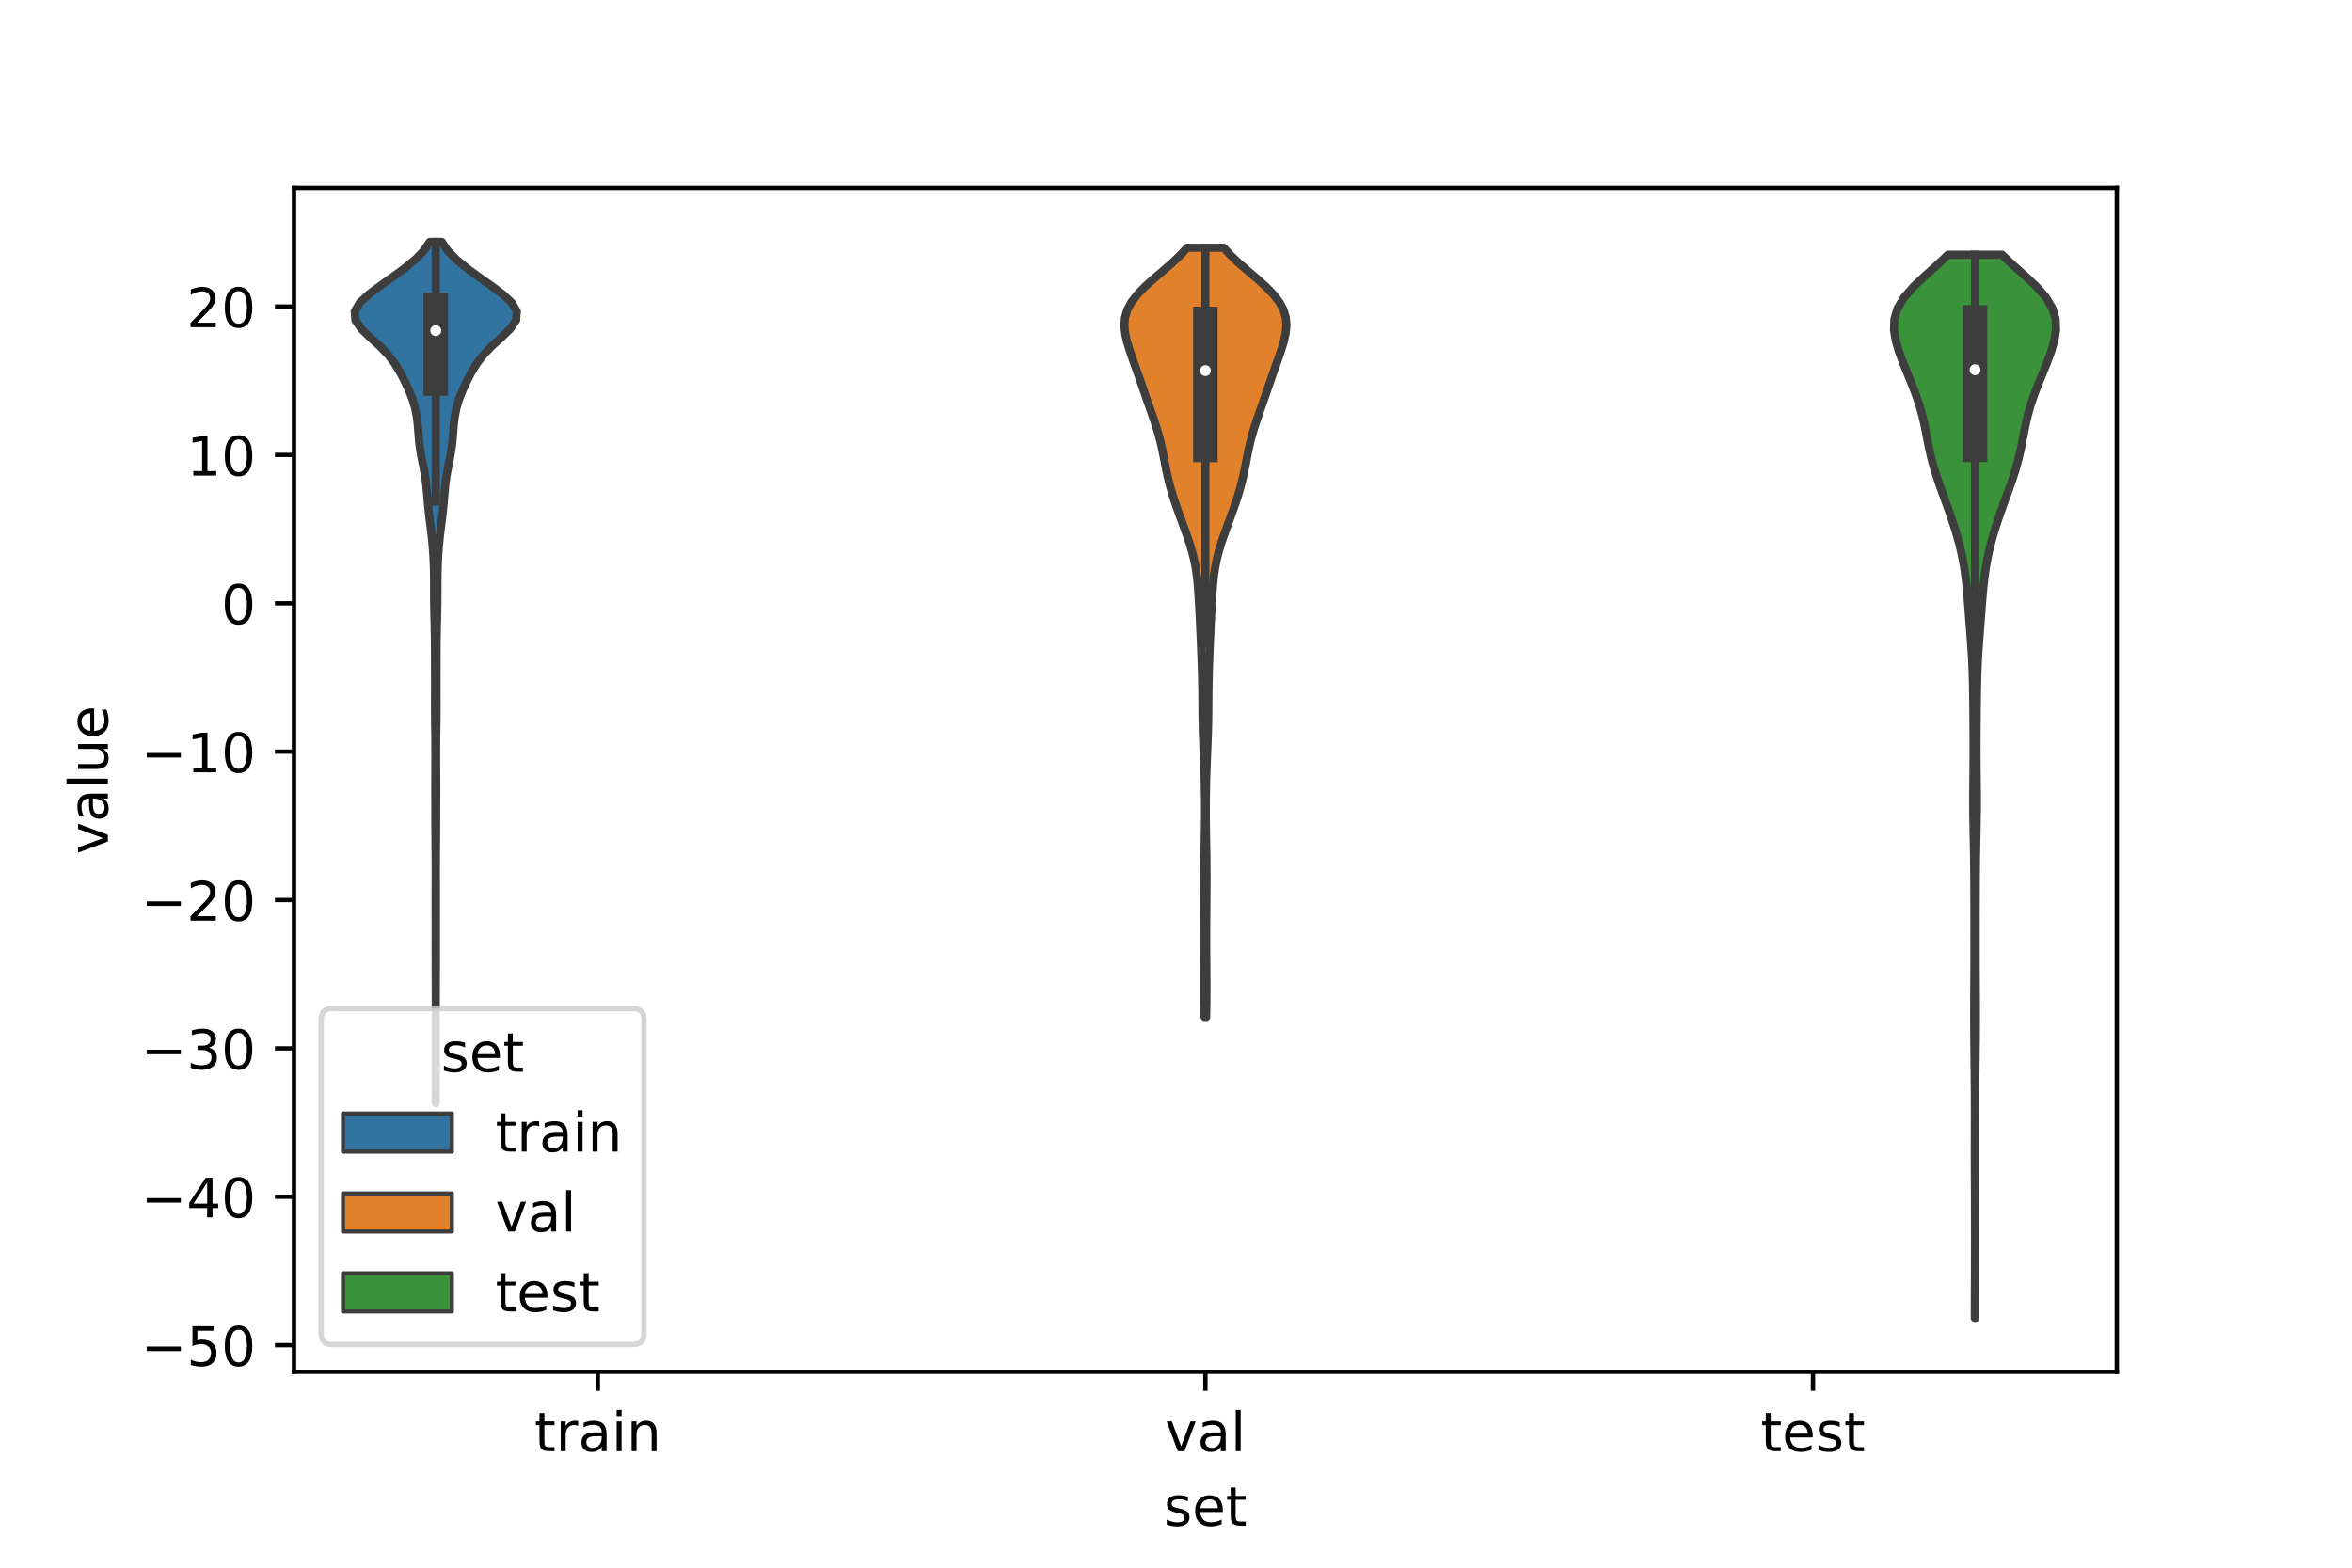 <?xml version="1.0" encoding="utf-8" standalone="no"?>
<!DOCTYPE svg PUBLIC "-//W3C//DTD SVG 1.1//EN"
  "http://www.w3.org/Graphics/SVG/1.1/DTD/svg11.dtd">
<!-- Created with matplotlib (https://matplotlib.org/) -->
<svg height="288pt" version="1.1" viewBox="0 0 432 288" width="432pt" xmlns="http://www.w3.org/2000/svg" xmlns:xlink="http://www.w3.org/1999/xlink">
 <defs>
  <style type="text/css">*{stroke-linecap:butt;stroke-linejoin:round;}</style>
 </defs>
 <g id="figure_1">
  <g id="patch_1">
   <path d="M 0 288 
L 432 288 
L 432 0 
L 0 0 
z
" style="fill:#ffffff;"/>
  </g>
  <g id="axes_1">
   <g id="patch_2">
    <path d="M 54 252 
L 388.8 252 
L 388.8 34.56 
L 54 34.56 
z
" style="fill:#ffffff;"/>
   </g>
   <g id="PolyCollection_1">
    <defs>
     <path d="M 80.054 -85.362 
L 80.026 -85.362 
L 80.028 -86.96 
L 80.032 -88.558 
L 80.036 -90.156 
L 80.038 -91.754 
L 80.04 -93.352 
L 80.04 -94.95 
L 80.04 -96.548 
L 80.04 -98.146 
L 80.04 -99.743 
L 80.04 -101.341 
L 80.04 -102.939 
L 80.039 -104.537 
L 80.036 -106.135 
L 80.032 -107.733 
L 80.026 -109.331 
L 80.02 -110.929 
L 80.018 -112.527 
L 80.018 -114.125 
L 80.02 -115.723 
L 80.021 -117.321 
L 80.019 -118.919 
L 80.015 -120.516 
L 80.012 -122.114 
L 80.014 -123.712 
L 80.021 -125.31 
L 80.026 -126.908 
L 80.026 -128.506 
L 80.019 -130.104 
L 80.007 -131.702 
L 79.993 -133.3 
L 79.982 -134.898 
L 79.974 -136.496 
L 79.971 -138.094 
L 79.966 -139.692 
L 79.959 -141.289 
L 79.954 -142.887 
L 79.955 -144.485 
L 79.963 -146.083 
L 79.973 -147.681 
L 79.978 -149.279 
L 79.975 -150.877 
L 79.961 -152.475 
L 79.939 -154.073 
L 79.919 -155.671 
L 79.907 -157.269 
L 79.906 -158.867 
L 79.911 -160.464 
L 79.914 -162.062 
L 79.911 -163.66 
L 79.906 -165.258 
L 79.902 -166.856 
L 79.898 -168.454 
L 79.89 -170.052 
L 79.868 -171.65 
L 79.833 -173.248 
L 79.792 -174.846 
L 79.759 -176.444 
L 79.739 -178.042 
L 79.735 -179.64 
L 79.735 -181.237 
L 79.719 -182.835 
L 79.672 -184.433 
L 79.59 -186.031 
L 79.473 -187.629 
L 79.321 -189.227 
L 79.136 -190.825 
L 78.934 -192.423 
L 78.744 -194.021 
L 78.584 -195.619 
L 78.449 -197.217 
L 78.303 -198.815 
L 78.099 -200.413 
L 77.814 -202.01 
L 77.488 -203.608 
L 77.197 -205.206 
L 76.992 -206.804 
L 76.86 -208.402 
L 76.734 -210 
L 76.536 -211.598 
L 76.205 -213.196 
L 75.712 -214.794 
L 75.074 -216.392 
L 74.329 -217.99 
L 73.496 -219.588 
L 72.527 -221.185 
L 71.315 -222.783 
L 69.785 -224.381 
L 68.029 -225.979 
L 66.375 -227.577 
L 65.291 -229.175 
L 65.16 -230.773 
L 66.071 -232.371 
L 67.79 -233.969 
L 69.94 -235.567 
L 72.204 -237.165 
L 74.383 -238.763 
L 76.319 -240.361 
L 77.862 -241.958 
L 78.929 -243.556 
L 81.151 -243.556 
L 81.151 -243.556 
L 82.218 -241.958 
L 83.761 -240.361 
L 85.697 -238.763 
L 87.876 -237.165 
L 90.14 -235.567 
L 92.29 -233.969 
L 94.009 -232.371 
L 94.92 -230.773 
L 94.789 -229.175 
L 93.705 -227.577 
L 92.051 -225.979 
L 90.295 -224.381 
L 88.765 -222.783 
L 87.553 -221.185 
L 86.584 -219.588 
L 85.751 -217.99 
L 85.006 -216.392 
L 84.368 -214.794 
L 83.875 -213.196 
L 83.544 -211.598 
L 83.346 -210 
L 83.22 -208.402 
L 83.088 -206.804 
L 82.883 -205.206 
L 82.592 -203.608 
L 82.266 -202.01 
L 81.981 -200.413 
L 81.777 -198.815 
L 81.631 -197.217 
L 81.496 -195.619 
L 81.336 -194.021 
L 81.146 -192.423 
L 80.944 -190.825 
L 80.759 -189.227 
L 80.607 -187.629 
L 80.49 -186.031 
L 80.408 -184.433 
L 80.361 -182.835 
L 80.345 -181.237 
L 80.345 -179.64 
L 80.341 -178.042 
L 80.321 -176.444 
L 80.288 -174.846 
L 80.247 -173.248 
L 80.212 -171.65 
L 80.19 -170.052 
L 80.182 -168.454 
L 80.178 -166.856 
L 80.174 -165.258 
L 80.169 -163.66 
L 80.166 -162.062 
L 80.169 -160.464 
L 80.174 -158.867 
L 80.173 -157.269 
L 80.161 -155.671 
L 80.141 -154.073 
L 80.119 -152.475 
L 80.105 -150.877 
L 80.102 -149.279 
L 80.107 -147.681 
L 80.117 -146.083 
L 80.125 -144.485 
L 80.126 -142.887 
L 80.121 -141.289 
L 80.114 -139.692 
L 80.109 -138.094 
L 80.106 -136.496 
L 80.098 -134.898 
L 80.087 -133.3 
L 80.073 -131.702 
L 80.061 -130.104 
L 80.054 -128.506 
L 80.054 -126.908 
L 80.059 -125.31 
L 80.066 -123.712 
L 80.068 -122.114 
L 80.065 -120.516 
L 80.061 -118.919 
L 80.059 -117.321 
L 80.06 -115.723 
L 80.062 -114.125 
L 80.062 -112.527 
L 80.06 -110.929 
L 80.054 -109.331 
L 80.048 -107.733 
L 80.044 -106.135 
L 80.041 -104.537 
L 80.04 -102.939 
L 80.04 -101.341 
L 80.04 -99.743 
L 80.04 -98.146 
L 80.04 -96.548 
L 80.04 -94.95 
L 80.04 -93.352 
L 80.042 -91.754 
L 80.044 -90.156 
L 80.048 -88.558 
L 80.052 -86.96 
L 80.054 -85.362 
z
" id="m3d88292e85" style="stroke:#3d3d3d;stroke-width:1.5;"/>
    </defs>
    <g clip-path="url(#ped1fb4c4e5)">
     <use style="fill:#3274a1;stroke:#3d3d3d;stroke-width:1.5;" x="0" xlink:href="#m3d88292e85" y="288"/>
    </g>
   </g>
   <g id="PolyCollection_2">
    <defs>
     <path d="M 221.542 -101.167 
L 221.258 -101.167 
L 221.237 -102.595 
L 221.221 -104.022 
L 221.213 -105.45 
L 221.211 -106.877 
L 221.216 -108.304 
L 221.225 -109.732 
L 221.235 -111.159 
L 221.244 -112.587 
L 221.25 -114.014 
L 221.253 -115.442 
L 221.251 -116.869 
L 221.246 -118.296 
L 221.239 -119.724 
L 221.23 -121.151 
L 221.219 -122.579 
L 221.209 -124.006 
L 221.202 -125.434 
L 221.199 -126.861 
L 221.203 -128.289 
L 221.214 -129.716 
L 221.232 -131.143 
L 221.255 -132.571 
L 221.28 -133.998 
L 221.303 -135.426 
L 221.32 -136.853 
L 221.33 -138.281 
L 221.331 -139.708 
L 221.323 -141.135 
L 221.305 -142.563 
L 221.278 -143.99 
L 221.241 -145.418 
L 221.196 -146.845 
L 221.142 -148.273 
L 221.083 -149.7 
L 221.023 -151.127 
L 220.968 -152.555 
L 220.923 -153.982 
L 220.891 -155.41 
L 220.872 -156.837 
L 220.861 -158.265 
L 220.853 -159.692 
L 220.841 -161.12 
L 220.819 -162.547 
L 220.786 -163.974 
L 220.744 -165.402 
L 220.694 -166.829 
L 220.641 -168.257 
L 220.585 -169.684 
L 220.525 -171.112 
L 220.462 -172.539 
L 220.393 -173.966 
L 220.321 -175.394 
L 220.245 -176.821 
L 220.164 -178.249 
L 220.07 -179.676 
L 219.952 -181.104 
L 219.791 -182.531 
L 219.571 -183.959 
L 219.279 -185.386 
L 218.913 -186.813 
L 218.481 -188.241 
L 217.998 -189.668 
L 217.484 -191.096 
L 216.958 -192.523 
L 216.436 -193.951 
L 215.933 -195.378 
L 215.462 -196.805 
L 215.034 -198.233 
L 214.657 -199.66 
L 214.329 -201.088 
L 214.04 -202.515 
L 213.767 -203.943 
L 213.483 -205.37 
L 213.161 -206.798 
L 212.784 -208.225 
L 212.351 -209.652 
L 211.875 -211.08 
L 211.376 -212.507 
L 210.874 -213.935 
L 210.377 -215.362 
L 209.887 -216.79 
L 209.396 -218.217 
L 208.897 -219.644 
L 208.389 -221.072 
L 207.881 -222.499 
L 207.397 -223.927 
L 206.971 -225.354 
L 206.657 -226.782 
L 206.52 -228.209 
L 206.63 -229.637 
L 207.049 -231.064 
L 207.811 -232.491 
L 208.911 -233.919 
L 210.301 -235.346 
L 211.891 -236.774 
L 213.569 -238.201 
L 215.216 -239.629 
L 216.729 -241.056 
L 218.034 -242.483 
L 224.766 -242.483 
L 224.766 -242.483 
L 226.071 -241.056 
L 227.584 -239.629 
L 229.231 -238.201 
L 230.909 -236.774 
L 232.499 -235.346 
L 233.889 -233.919 
L 234.989 -232.491 
L 235.751 -231.064 
L 236.17 -229.637 
L 236.28 -228.209 
L 236.143 -226.782 
L 235.829 -225.354 
L 235.403 -223.927 
L 234.919 -222.499 
L 234.411 -221.072 
L 233.903 -219.644 
L 233.404 -218.217 
L 232.913 -216.79 
L 232.423 -215.362 
L 231.926 -213.935 
L 231.424 -212.507 
L 230.925 -211.08 
L 230.449 -209.652 
L 230.016 -208.225 
L 229.639 -206.798 
L 229.317 -205.37 
L 229.033 -203.943 
L 228.76 -202.515 
L 228.471 -201.088 
L 228.143 -199.66 
L 227.766 -198.233 
L 227.338 -196.805 
L 226.867 -195.378 
L 226.364 -193.951 
L 225.842 -192.523 
L 225.316 -191.096 
L 224.802 -189.668 
L 224.319 -188.241 
L 223.887 -186.813 
L 223.521 -185.386 
L 223.229 -183.959 
L 223.009 -182.531 
L 222.848 -181.104 
L 222.73 -179.676 
L 222.636 -178.249 
L 222.555 -176.821 
L 222.479 -175.394 
L 222.407 -173.966 
L 222.338 -172.539 
L 222.275 -171.112 
L 222.215 -169.684 
L 222.159 -168.257 
L 222.106 -166.829 
L 222.056 -165.402 
L 222.014 -163.974 
L 221.981 -162.547 
L 221.959 -161.12 
L 221.947 -159.692 
L 221.939 -158.265 
L 221.928 -156.837 
L 221.909 -155.41 
L 221.877 -153.982 
L 221.832 -152.555 
L 221.777 -151.127 
L 221.717 -149.7 
L 221.658 -148.273 
L 221.604 -146.845 
L 221.559 -145.418 
L 221.522 -143.99 
L 221.495 -142.563 
L 221.477 -141.135 
L 221.469 -139.708 
L 221.47 -138.281 
L 221.48 -136.853 
L 221.497 -135.426 
L 221.52 -133.998 
L 221.545 -132.571 
L 221.568 -131.143 
L 221.586 -129.716 
L 221.597 -128.289 
L 221.601 -126.861 
L 221.598 -125.434 
L 221.591 -124.006 
L 221.581 -122.579 
L 221.57 -121.151 
L 221.561 -119.724 
L 221.554 -118.296 
L 221.549 -116.869 
L 221.547 -115.442 
L 221.55 -114.014 
L 221.556 -112.587 
L 221.565 -111.159 
L 221.575 -109.732 
L 221.584 -108.304 
L 221.589 -106.877 
L 221.587 -105.45 
L 221.579 -104.022 
L 221.563 -102.595 
L 221.542 -101.167 
z
" id="mac06cb143c" style="stroke:#3d3d3d;stroke-width:1.5;"/>
    </defs>
    <g clip-path="url(#ped1fb4c4e5)">
     <use style="fill:#e1812c;stroke:#3d3d3d;stroke-width:1.5;" x="0" xlink:href="#mac06cb143c" y="288"/>
    </g>
   </g>
   <g id="PolyCollection_3">
    <defs>
     <path d="M 362.802 -45.884 
L 362.718 -45.884 
L 362.721 -47.857 
L 362.728 -49.83 
L 362.737 -51.803 
L 362.746 -53.776 
L 362.752 -55.748 
L 362.756 -57.721 
L 362.758 -59.694 
L 362.758 -61.667 
L 362.757 -63.64 
L 362.754 -65.613 
L 362.749 -67.586 
L 362.742 -69.559 
L 362.733 -71.532 
L 362.724 -73.505 
L 362.719 -75.478 
L 362.718 -77.451 
L 362.722 -79.424 
L 362.727 -81.397 
L 362.731 -83.37 
L 362.729 -85.343 
L 362.722 -87.316 
L 362.707 -89.289 
L 362.688 -91.262 
L 362.666 -93.235 
L 362.644 -95.208 
L 362.624 -97.181 
L 362.61 -99.154 
L 362.604 -101.127 
L 362.607 -103.1 
L 362.615 -105.073 
L 362.627 -107.046 
L 362.638 -109.019 
L 362.646 -110.992 
L 362.651 -112.965 
L 362.653 -114.938 
L 362.652 -116.911 
L 362.648 -118.884 
L 362.643 -120.857 
L 362.638 -122.829 
L 362.631 -124.802 
L 362.621 -126.775 
L 362.604 -128.748 
L 362.58 -130.721 
L 362.547 -132.694 
L 362.508 -134.667 
L 362.469 -136.64 
L 362.439 -138.613 
L 362.427 -140.586 
L 362.433 -142.559 
L 362.451 -144.532 
L 362.473 -146.505 
L 362.488 -148.478 
L 362.494 -150.451 
L 362.49 -152.424 
L 362.478 -154.397 
L 362.462 -156.37 
L 362.442 -158.343 
L 362.419 -160.316 
L 362.386 -162.289 
L 362.335 -164.262 
L 362.256 -166.235 
L 362.146 -168.208 
L 362.011 -170.181 
L 361.861 -172.154 
L 361.709 -174.127 
L 361.56 -176.1 
L 361.408 -178.073 
L 361.235 -180.046 
L 361.016 -182.019 
L 360.73 -183.992 
L 360.36 -185.965 
L 359.902 -187.937 
L 359.358 -189.91 
L 358.743 -191.883 
L 358.07 -193.856 
L 357.361 -195.829 
L 356.64 -197.802 
L 355.941 -199.775 
L 355.304 -201.748 
L 354.76 -203.721 
L 354.312 -205.694 
L 353.926 -207.667 
L 353.542 -209.64 
L 353.094 -211.613 
L 352.539 -213.586 
L 351.869 -215.559 
L 351.106 -217.532 
L 350.296 -219.505 
L 349.497 -221.478 
L 348.772 -223.451 
L 348.198 -225.424 
L 347.88 -227.397 
L 347.95 -229.37 
L 348.535 -231.343 
L 349.703 -233.316 
L 351.412 -235.289 
L 353.5 -237.262 
L 355.717 -239.235 
L 357.803 -241.208 
L 367.717 -241.208 
L 367.717 -241.208 
L 369.803 -239.235 
L 372.02 -237.262 
L 374.108 -235.289 
L 375.817 -233.316 
L 376.985 -231.343 
L 377.57 -229.37 
L 377.64 -227.397 
L 377.322 -225.424 
L 376.748 -223.451 
L 376.023 -221.478 
L 375.224 -219.505 
L 374.414 -217.532 
L 373.651 -215.559 
L 372.981 -213.586 
L 372.426 -211.613 
L 371.978 -209.64 
L 371.594 -207.667 
L 371.208 -205.694 
L 370.76 -203.721 
L 370.216 -201.748 
L 369.579 -199.775 
L 368.88 -197.802 
L 368.159 -195.829 
L 367.45 -193.856 
L 366.777 -191.883 
L 366.162 -189.91 
L 365.618 -187.937 
L 365.16 -185.965 
L 364.79 -183.992 
L 364.504 -182.019 
L 364.285 -180.046 
L 364.112 -178.073 
L 363.96 -176.1 
L 363.811 -174.127 
L 363.659 -172.154 
L 363.509 -170.181 
L 363.374 -168.208 
L 363.264 -166.235 
L 363.185 -164.262 
L 363.134 -162.289 
L 363.101 -160.316 
L 363.078 -158.343 
L 363.058 -156.37 
L 363.042 -154.397 
L 363.03 -152.424 
L 363.026 -150.451 
L 363.032 -148.478 
L 363.047 -146.505 
L 363.069 -144.532 
L 363.087 -142.559 
L 363.093 -140.586 
L 363.081 -138.613 
L 363.051 -136.64 
L 363.012 -134.667 
L 362.973 -132.694 
L 362.94 -130.721 
L 362.916 -128.748 
L 362.899 -126.775 
L 362.889 -124.802 
L 362.882 -122.829 
L 362.877 -120.857 
L 362.872 -118.884 
L 362.868 -116.911 
L 362.867 -114.938 
L 362.869 -112.965 
L 362.874 -110.992 
L 362.882 -109.019 
L 362.893 -107.046 
L 362.905 -105.073 
L 362.913 -103.1 
L 362.916 -101.127 
L 362.91 -99.154 
L 362.896 -97.181 
L 362.876 -95.208 
L 362.854 -93.235 
L 362.832 -91.262 
L 362.813 -89.289 
L 362.798 -87.316 
L 362.791 -85.343 
L 362.789 -83.37 
L 362.793 -81.397 
L 362.798 -79.424 
L 362.802 -77.451 
L 362.801 -75.478 
L 362.796 -73.505 
L 362.787 -71.532 
L 362.778 -69.559 
L 362.771 -67.586 
L 362.766 -65.613 
L 362.763 -63.64 
L 362.762 -61.667 
L 362.762 -59.694 
L 362.764 -57.721 
L 362.768 -55.748 
L 362.774 -53.776 
L 362.783 -51.803 
L 362.792 -49.83 
L 362.799 -47.857 
L 362.802 -45.884 
z
" id="m7c36035928" style="stroke:#3d3d3d;stroke-width:1.5;"/>
    </defs>
    <g clip-path="url(#ped1fb4c4e5)">
     <use style="fill:#3a923a;stroke:#3d3d3d;stroke-width:1.5;" x="0" xlink:href="#m7c36035928" y="288"/>
    </g>
   </g>
   <g id="patch_3">
    <path clip-path="url(#ped1fb4c4e5)" d="M 109.8 110.83 
L 109.8 110.83 
L 109.8 110.83 
L 109.8 110.83 
z
" style="fill:#3274a1;stroke:#3d3d3d;stroke-linejoin:miter;stroke-width:0.75;"/>
   </g>
   <g id="patch_4">
    <path clip-path="url(#ped1fb4c4e5)" d="M 109.8 110.83 
L 109.8 110.83 
L 109.8 110.83 
L 109.8 110.83 
z
" style="fill:#e1812c;stroke:#3d3d3d;stroke-linejoin:miter;stroke-width:0.75;"/>
   </g>
   <g id="patch_5">
    <path clip-path="url(#ped1fb4c4e5)" d="M 109.8 110.83 
L 109.8 110.83 
L 109.8 110.83 
L 109.8 110.83 
z
" style="fill:#3a923a;stroke:#3d3d3d;stroke-linejoin:miter;stroke-width:0.75;"/>
   </g>
   <g id="matplotlib.axis_1">
    <g id="xtick_1">
     <g id="line2d_1">
      <defs>
       <path d="M 0 0 
L 0 3.5 
" id="m73e2ad070a" style="stroke:#000000;stroke-width:0.8;"/>
      </defs>
      <g>
       <use style="stroke:#000000;stroke-width:0.8;" x="109.8" xlink:href="#m73e2ad070a" y="252"/>
      </g>
     </g>
     <g id="text_1">
      <!-- train -->
      <g transform="translate(98.162 266.598)scale(0.1 -0.1)">
       <defs>
        <path d="M 18.312 70.219 
L 18.312 54.688 
L 36.812 54.688 
L 36.812 47.703 
L 18.312 47.703 
L 18.312 18.016 
Q 18.312 11.328 20.141 9.422 
Q 21.969 7.516 27.594 7.516 
L 36.812 7.516 
L 36.812 0 
L 27.594 0 
Q 17.188 0 13.234 3.875 
Q 9.281 7.766 9.281 18.016 
L 9.281 47.703 
L 2.688 47.703 
L 2.688 54.688 
L 9.281 54.688 
L 9.281 70.219 
z
" id="DejaVuSans-116"/>
        <path d="M 41.109 46.297 
Q 39.594 47.172 37.812 47.578 
Q 36.031 48 33.891 48 
Q 26.266 48 22.188 43.047 
Q 18.109 38.094 18.109 28.812 
L 18.109 0 
L 9.078 0 
L 9.078 54.688 
L 18.109 54.688 
L 18.109 46.188 
Q 20.953 51.172 25.484 53.578 
Q 30.031 56 36.531 56 
Q 37.453 56 38.578 55.875 
Q 39.703 55.766 41.062 55.516 
z
" id="DejaVuSans-114"/>
        <path d="M 34.281 27.484 
Q 23.391 27.484 19.188 25 
Q 14.984 22.516 14.984 16.5 
Q 14.984 11.719 18.141 8.906 
Q 21.297 6.109 26.703 6.109 
Q 34.188 6.109 38.703 11.406 
Q 43.219 16.703 43.219 25.484 
L 43.219 27.484 
z
M 52.203 31.203 
L 52.203 0 
L 43.219 0 
L 43.219 8.297 
Q 40.141 3.328 35.547 0.953 
Q 30.953 -1.422 24.312 -1.422 
Q 15.922 -1.422 10.953 3.297 
Q 6 8.016 6 15.922 
Q 6 25.141 12.172 29.828 
Q 18.359 34.516 30.609 34.516 
L 43.219 34.516 
L 43.219 35.406 
Q 43.219 41.609 39.141 45 
Q 35.062 48.391 27.688 48.391 
Q 23 48.391 18.547 47.266 
Q 14.109 46.141 10.016 43.891 
L 10.016 52.203 
Q 14.938 54.109 19.578 55.047 
Q 24.219 56 28.609 56 
Q 40.484 56 46.344 49.844 
Q 52.203 43.703 52.203 31.203 
z
" id="DejaVuSans-97"/>
        <path d="M 9.422 54.688 
L 18.406 54.688 
L 18.406 0 
L 9.422 0 
z
M 9.422 75.984 
L 18.406 75.984 
L 18.406 64.594 
L 9.422 64.594 
z
" id="DejaVuSans-105"/>
        <path d="M 54.891 33.016 
L 54.891 0 
L 45.906 0 
L 45.906 32.719 
Q 45.906 40.484 42.875 44.328 
Q 39.844 48.188 33.797 48.188 
Q 26.516 48.188 22.312 43.547 
Q 18.109 38.922 18.109 30.906 
L 18.109 0 
L 9.078 0 
L 9.078 54.688 
L 18.109 54.688 
L 18.109 46.188 
Q 21.344 51.125 25.703 53.562 
Q 30.078 56 35.797 56 
Q 45.219 56 50.047 50.172 
Q 54.891 44.344 54.891 33.016 
z
" id="DejaVuSans-110"/>
       </defs>
       <use xlink:href="#DejaVuSans-116"/>
       <use x="39.209" xlink:href="#DejaVuSans-114"/>
       <use x="80.322" xlink:href="#DejaVuSans-97"/>
       <use x="141.602" xlink:href="#DejaVuSans-105"/>
       <use x="169.385" xlink:href="#DejaVuSans-110"/>
      </g>
     </g>
    </g>
    <g id="xtick_2">
     <g id="line2d_2">
      <g>
       <use style="stroke:#000000;stroke-width:0.8;" x="221.4" xlink:href="#m73e2ad070a" y="252"/>
      </g>
     </g>
     <g id="text_2">
      <!-- val -->
      <g transform="translate(213.988 266.598)scale(0.1 -0.1)">
       <defs>
        <path d="M 2.984 54.688 
L 12.5 54.688 
L 29.594 8.797 
L 46.688 54.688 
L 56.203 54.688 
L 35.688 0 
L 23.484 0 
z
" id="DejaVuSans-118"/>
        <path d="M 9.422 75.984 
L 18.406 75.984 
L 18.406 0 
L 9.422 0 
z
" id="DejaVuSans-108"/>
       </defs>
       <use xlink:href="#DejaVuSans-118"/>
       <use x="59.18" xlink:href="#DejaVuSans-97"/>
       <use x="120.459" xlink:href="#DejaVuSans-108"/>
      </g>
     </g>
    </g>
    <g id="xtick_3">
     <g id="line2d_3">
      <g>
       <use style="stroke:#000000;stroke-width:0.8;" x="333" xlink:href="#m73e2ad070a" y="252"/>
      </g>
     </g>
     <g id="text_3">
      <!-- test -->
      <g transform="translate(323.398 266.598)scale(0.1 -0.1)">
       <defs>
        <path d="M 56.203 29.594 
L 56.203 25.203 
L 14.891 25.203 
Q 15.484 15.922 20.484 11.062 
Q 25.484 6.203 34.422 6.203 
Q 39.594 6.203 44.453 7.469 
Q 49.312 8.734 54.109 11.281 
L 54.109 2.781 
Q 49.266 0.734 44.188 -0.344 
Q 39.109 -1.422 33.891 -1.422 
Q 20.797 -1.422 13.156 6.188 
Q 5.516 13.812 5.516 26.812 
Q 5.516 40.234 12.766 48.109 
Q 20.016 56 32.328 56 
Q 43.359 56 49.781 48.891 
Q 56.203 41.797 56.203 29.594 
z
M 47.219 32.234 
Q 47.125 39.594 43.094 43.984 
Q 39.062 48.391 32.422 48.391 
Q 24.906 48.391 20.391 44.141 
Q 15.875 39.891 15.188 32.172 
z
" id="DejaVuSans-101"/>
        <path d="M 44.281 53.078 
L 44.281 44.578 
Q 40.484 46.531 36.375 47.5 
Q 32.281 48.484 27.875 48.484 
Q 21.188 48.484 17.844 46.438 
Q 14.5 44.391 14.5 40.281 
Q 14.5 37.156 16.891 35.375 
Q 19.281 33.594 26.516 31.984 
L 29.594 31.297 
Q 39.156 29.25 43.188 25.516 
Q 47.219 21.781 47.219 15.094 
Q 47.219 7.469 41.188 3.016 
Q 35.156 -1.422 24.609 -1.422 
Q 20.219 -1.422 15.453 -0.562 
Q 10.688 0.297 5.422 2 
L 5.422 11.281 
Q 10.406 8.688 15.234 7.391 
Q 20.062 6.109 24.812 6.109 
Q 31.156 6.109 34.562 8.281 
Q 37.984 10.453 37.984 14.406 
Q 37.984 18.062 35.516 20.016 
Q 33.062 21.969 24.703 23.781 
L 21.578 24.516 
Q 13.234 26.266 9.516 29.906 
Q 5.812 33.547 5.812 39.891 
Q 5.812 47.609 11.281 51.797 
Q 16.75 56 26.812 56 
Q 31.781 56 36.172 55.266 
Q 40.578 54.547 44.281 53.078 
z
" id="DejaVuSans-115"/>
       </defs>
       <use xlink:href="#DejaVuSans-116"/>
       <use x="39.209" xlink:href="#DejaVuSans-101"/>
       <use x="100.732" xlink:href="#DejaVuSans-115"/>
       <use x="152.832" xlink:href="#DejaVuSans-116"/>
      </g>
     </g>
    </g>
    <g id="text_4">
     <!-- set -->
     <g transform="translate(213.759 280.277)scale(0.1 -0.1)">
      <use xlink:href="#DejaVuSans-115"/>
      <use x="52.1" xlink:href="#DejaVuSans-101"/>
      <use x="113.623" xlink:href="#DejaVuSans-116"/>
     </g>
    </g>
   </g>
   <g id="matplotlib.axis_2">
    <g id="ytick_1">
     <g id="line2d_4">
      <defs>
       <path d="M 0 0 
L -3.5 0 
" id="m74110a378a" style="stroke:#000000;stroke-width:0.8;"/>
      </defs>
      <g>
       <use style="stroke:#000000;stroke-width:0.8;" x="54" xlink:href="#m74110a378a" y="247.111"/>
      </g>
     </g>
     <g id="text_5">
      <!-- −50 -->
      <g transform="translate(25.895 250.91)scale(0.1 -0.1)">
       <defs>
        <path d="M 10.594 35.5 
L 73.188 35.5 
L 73.188 27.203 
L 10.594 27.203 
z
" id="DejaVuSans-8722"/>
        <path d="M 10.797 72.906 
L 49.516 72.906 
L 49.516 64.594 
L 19.828 64.594 
L 19.828 46.734 
Q 21.969 47.469 24.109 47.828 
Q 26.266 48.188 28.422 48.188 
Q 40.625 48.188 47.75 41.5 
Q 54.891 34.812 54.891 23.391 
Q 54.891 11.625 47.562 5.094 
Q 40.234 -1.422 26.906 -1.422 
Q 22.312 -1.422 17.547 -0.641 
Q 12.797 0.141 7.719 1.703 
L 7.719 11.625 
Q 12.109 9.234 16.797 8.062 
Q 21.484 6.891 26.703 6.891 
Q 35.156 6.891 40.078 11.328 
Q 45.016 15.766 45.016 23.391 
Q 45.016 31 40.078 35.438 
Q 35.156 39.891 26.703 39.891 
Q 22.75 39.891 18.812 39.016 
Q 14.891 38.141 10.797 36.281 
z
" id="DejaVuSans-53"/>
        <path d="M 31.781 66.406 
Q 24.172 66.406 20.328 58.906 
Q 16.5 51.422 16.5 36.375 
Q 16.5 21.391 20.328 13.891 
Q 24.172 6.391 31.781 6.391 
Q 39.453 6.391 43.281 13.891 
Q 47.125 21.391 47.125 36.375 
Q 47.125 51.422 43.281 58.906 
Q 39.453 66.406 31.781 66.406 
z
M 31.781 74.219 
Q 44.047 74.219 50.516 64.516 
Q 56.984 54.828 56.984 36.375 
Q 56.984 17.969 50.516 8.266 
Q 44.047 -1.422 31.781 -1.422 
Q 19.531 -1.422 13.062 8.266 
Q 6.594 17.969 6.594 36.375 
Q 6.594 54.828 13.062 64.516 
Q 19.531 74.219 31.781 74.219 
z
" id="DejaVuSans-48"/>
       </defs>
       <use xlink:href="#DejaVuSans-8722"/>
       <use x="83.789" xlink:href="#DejaVuSans-53"/>
       <use x="147.412" xlink:href="#DejaVuSans-48"/>
      </g>
     </g>
    </g>
    <g id="ytick_2">
     <g id="line2d_5">
      <g>
       <use style="stroke:#000000;stroke-width:0.8;" x="54" xlink:href="#m74110a378a" y="219.855"/>
      </g>
     </g>
     <g id="text_6">
      <!-- −40 -->
      <g transform="translate(25.895 223.654)scale(0.1 -0.1)">
       <defs>
        <path d="M 37.797 64.312 
L 12.891 25.391 
L 37.797 25.391 
z
M 35.203 72.906 
L 47.609 72.906 
L 47.609 25.391 
L 58.016 25.391 
L 58.016 17.188 
L 47.609 17.188 
L 47.609 0 
L 37.797 0 
L 37.797 17.188 
L 4.891 17.188 
L 4.891 26.703 
z
" id="DejaVuSans-52"/>
       </defs>
       <use xlink:href="#DejaVuSans-8722"/>
       <use x="83.789" xlink:href="#DejaVuSans-52"/>
       <use x="147.412" xlink:href="#DejaVuSans-48"/>
      </g>
     </g>
    </g>
    <g id="ytick_3">
     <g id="line2d_6">
      <g>
       <use style="stroke:#000000;stroke-width:0.8;" x="54" xlink:href="#m74110a378a" y="192.599"/>
      </g>
     </g>
     <g id="text_7">
      <!-- −30 -->
      <g transform="translate(25.895 196.398)scale(0.1 -0.1)">
       <defs>
        <path d="M 40.578 39.312 
Q 47.656 37.797 51.625 33 
Q 55.609 28.219 55.609 21.188 
Q 55.609 10.406 48.188 4.484 
Q 40.766 -1.422 27.094 -1.422 
Q 22.516 -1.422 17.656 -0.516 
Q 12.797 0.391 7.625 2.203 
L 7.625 11.719 
Q 11.719 9.328 16.594 8.109 
Q 21.484 6.891 26.812 6.891 
Q 36.078 6.891 40.938 10.547 
Q 45.797 14.203 45.797 21.188 
Q 45.797 27.641 41.281 31.266 
Q 36.766 34.906 28.719 34.906 
L 20.219 34.906 
L 20.219 43.016 
L 29.109 43.016 
Q 36.375 43.016 40.234 45.922 
Q 44.094 48.828 44.094 54.297 
Q 44.094 59.906 40.109 62.906 
Q 36.141 65.922 28.719 65.922 
Q 24.656 65.922 20.016 65.031 
Q 15.375 64.156 9.812 62.312 
L 9.812 71.094 
Q 15.438 72.656 20.344 73.438 
Q 25.25 74.219 29.594 74.219 
Q 40.828 74.219 47.359 69.109 
Q 53.906 64.016 53.906 55.328 
Q 53.906 49.266 50.438 45.094 
Q 46.969 40.922 40.578 39.312 
z
" id="DejaVuSans-51"/>
       </defs>
       <use xlink:href="#DejaVuSans-8722"/>
       <use x="83.789" xlink:href="#DejaVuSans-51"/>
       <use x="147.412" xlink:href="#DejaVuSans-48"/>
      </g>
     </g>
    </g>
    <g id="ytick_4">
     <g id="line2d_7">
      <g>
       <use style="stroke:#000000;stroke-width:0.8;" x="54" xlink:href="#m74110a378a" y="165.342"/>
      </g>
     </g>
     <g id="text_8">
      <!-- −20 -->
      <g transform="translate(25.895 169.142)scale(0.1 -0.1)">
       <defs>
        <path d="M 19.188 8.297 
L 53.609 8.297 
L 53.609 0 
L 7.328 0 
L 7.328 8.297 
Q 12.938 14.109 22.625 23.891 
Q 32.328 33.688 34.812 36.531 
Q 39.547 41.844 41.422 45.531 
Q 43.312 49.219 43.312 52.781 
Q 43.312 58.594 39.234 62.25 
Q 35.156 65.922 28.609 65.922 
Q 23.969 65.922 18.812 64.312 
Q 13.672 62.703 7.812 59.422 
L 7.812 69.391 
Q 13.766 71.781 18.938 73 
Q 24.125 74.219 28.422 74.219 
Q 39.75 74.219 46.484 68.547 
Q 53.219 62.891 53.219 53.422 
Q 53.219 48.922 51.531 44.891 
Q 49.859 40.875 45.406 35.406 
Q 44.188 33.984 37.641 27.219 
Q 31.109 20.453 19.188 8.297 
z
" id="DejaVuSans-50"/>
       </defs>
       <use xlink:href="#DejaVuSans-8722"/>
       <use x="83.789" xlink:href="#DejaVuSans-50"/>
       <use x="147.412" xlink:href="#DejaVuSans-48"/>
      </g>
     </g>
    </g>
    <g id="ytick_5">
     <g id="line2d_8">
      <g>
       <use style="stroke:#000000;stroke-width:0.8;" x="54" xlink:href="#m74110a378a" y="138.086"/>
      </g>
     </g>
     <g id="text_9">
      <!-- −10 -->
      <g transform="translate(25.895 141.885)scale(0.1 -0.1)">
       <defs>
        <path d="M 12.406 8.297 
L 28.516 8.297 
L 28.516 63.922 
L 10.984 60.406 
L 10.984 69.391 
L 28.422 72.906 
L 38.281 72.906 
L 38.281 8.297 
L 54.391 8.297 
L 54.391 0 
L 12.406 0 
z
" id="DejaVuSans-49"/>
       </defs>
       <use xlink:href="#DejaVuSans-8722"/>
       <use x="83.789" xlink:href="#DejaVuSans-49"/>
       <use x="147.412" xlink:href="#DejaVuSans-48"/>
      </g>
     </g>
    </g>
    <g id="ytick_6">
     <g id="line2d_9">
      <g>
       <use style="stroke:#000000;stroke-width:0.8;" x="54" xlink:href="#m74110a378a" y="110.83"/>
      </g>
     </g>
     <g id="text_10">
      <!-- 0 -->
      <g transform="translate(40.638 114.629)scale(0.1 -0.1)">
       <use xlink:href="#DejaVuSans-48"/>
      </g>
     </g>
    </g>
    <g id="ytick_7">
     <g id="line2d_10">
      <g>
       <use style="stroke:#000000;stroke-width:0.8;" x="54" xlink:href="#m74110a378a" y="83.573"/>
      </g>
     </g>
     <g id="text_11">
      <!-- 10 -->
      <g transform="translate(34.275 87.373)scale(0.1 -0.1)">
       <use xlink:href="#DejaVuSans-49"/>
       <use x="63.623" xlink:href="#DejaVuSans-48"/>
      </g>
     </g>
    </g>
    <g id="ytick_8">
     <g id="line2d_11">
      <g>
       <use style="stroke:#000000;stroke-width:0.8;" x="54" xlink:href="#m74110a378a" y="56.317"/>
      </g>
     </g>
     <g id="text_12">
      <!-- 20 -->
      <g transform="translate(34.275 60.116)scale(0.1 -0.1)">
       <use xlink:href="#DejaVuSans-50"/>
       <use x="63.623" xlink:href="#DejaVuSans-48"/>
      </g>
     </g>
    </g>
    <g id="text_13">
     <!-- value -->
     <g transform="translate(19.816 156.938)rotate(-90)scale(0.1 -0.1)">
      <defs>
       <path d="M 8.5 21.578 
L 8.5 54.688 
L 17.484 54.688 
L 17.484 21.922 
Q 17.484 14.156 20.5 10.266 
Q 23.531 6.391 29.594 6.391 
Q 36.859 6.391 41.078 11.031 
Q 45.312 15.672 45.312 23.688 
L 45.312 54.688 
L 54.297 54.688 
L 54.297 0 
L 45.312 0 
L 45.312 8.406 
Q 42.047 3.422 37.719 1 
Q 33.406 -1.422 27.688 -1.422 
Q 18.266 -1.422 13.375 4.438 
Q 8.5 10.297 8.5 21.578 
z
M 31.109 56 
z
" id="DejaVuSans-117"/>
      </defs>
      <use xlink:href="#DejaVuSans-118"/>
      <use x="59.18" xlink:href="#DejaVuSans-97"/>
      <use x="120.459" xlink:href="#DejaVuSans-108"/>
      <use x="148.242" xlink:href="#DejaVuSans-117"/>
      <use x="211.621" xlink:href="#DejaVuSans-101"/>
     </g>
    </g>
   </g>
   <g id="line2d_12">
    <path clip-path="url(#ped1fb4c4e5)" d="M 80.04 92.133 
L 80.04 44.444 
" style="fill:none;stroke:#3d3d3d;stroke-linecap:square;stroke-width:1.5;"/>
   </g>
   <g id="line2d_13">
    <path clip-path="url(#ped1fb4c4e5)" d="M 80.04 70.483 
L 80.04 56.041 
" style="fill:none;stroke:#3d3d3d;stroke-linecap:square;stroke-width:4.5;"/>
   </g>
   <g id="line2d_14">
    <path clip-path="url(#ped1fb4c4e5)" d="M 221.4 118.306 
L 221.4 45.517 
" style="fill:none;stroke:#3d3d3d;stroke-linecap:square;stroke-width:1.5;"/>
   </g>
   <g id="line2d_15">
    <path clip-path="url(#ped1fb4c4e5)" d="M 221.4 82.662 
L 221.4 58.579 
" style="fill:none;stroke:#3d3d3d;stroke-linecap:square;stroke-width:4.5;"/>
   </g>
   <g id="line2d_16">
    <path clip-path="url(#ped1fb4c4e5)" d="M 362.76 118.731 
L 362.76 46.792 
" style="fill:none;stroke:#3d3d3d;stroke-linecap:square;stroke-width:1.5;"/>
   </g>
   <g id="line2d_17">
    <path clip-path="url(#ped1fb4c4e5)" d="M 362.76 82.632 
L 362.76 58.316 
" style="fill:none;stroke:#3d3d3d;stroke-linecap:square;stroke-width:4.5;"/>
   </g>
   <g id="patch_6">
    <path d="M 54 252 
L 54 34.56 
" style="fill:none;stroke:#000000;stroke-linecap:square;stroke-linejoin:miter;stroke-width:0.8;"/>
   </g>
   <g id="patch_7">
    <path d="M 388.8 252 
L 388.8 34.56 
" style="fill:none;stroke:#000000;stroke-linecap:square;stroke-linejoin:miter;stroke-width:0.8;"/>
   </g>
   <g id="patch_8">
    <path d="M 54 252 
L 388.8 252 
" style="fill:none;stroke:#000000;stroke-linecap:square;stroke-linejoin:miter;stroke-width:0.8;"/>
   </g>
   <g id="patch_9">
    <path d="M 54 34.56 
L 388.8 34.56 
" style="fill:none;stroke:#000000;stroke-linecap:square;stroke-linejoin:miter;stroke-width:0.8;"/>
   </g>
   <g id="PathCollection_1">
    <defs>
     <path d="M 0 1.5 
C 0.398 1.5 0.779 1.342 1.061 1.061 
C 1.342 0.779 1.5 0.398 1.5 0 
C 1.5 -0.398 1.342 -0.779 1.061 -1.061 
C 0.779 -1.342 0.398 -1.5 0 -1.5 
C -0.398 -1.5 -0.779 -1.342 -1.061 -1.061 
C -1.342 -0.779 -1.5 -0.398 -1.5 0 
C -1.5 0.398 -1.342 0.779 -1.061 1.061 
C -0.779 1.342 -0.398 1.5 0 1.5 
z
" id="m8d6d1d22ae" style="stroke:#3d3d3d;"/>
    </defs>
    <g clip-path="url(#ped1fb4c4e5)">
     <use style="fill:#ffffff;stroke:#3d3d3d;" x="80.04" xlink:href="#m8d6d1d22ae" y="60.739"/>
    </g>
   </g>
   <g id="PathCollection_2">
    <g clip-path="url(#ped1fb4c4e5)">
     <use style="fill:#ffffff;stroke:#3d3d3d;" x="221.4" xlink:href="#m8d6d1d22ae" y="68.087"/>
    </g>
   </g>
   <g id="PathCollection_3">
    <g clip-path="url(#ped1fb4c4e5)">
     <use style="fill:#ffffff;stroke:#3d3d3d;" x="362.76" xlink:href="#m8d6d1d22ae" y="67.923"/>
    </g>
   </g>
   <g id="legend_1">
    <g id="patch_10">
     <path d="M 61 247 
L 116.275 247 
Q 118.275 247 118.275 245 
L 118.275 187.287 
Q 118.275 185.287 116.275 185.287 
L 61 185.287 
Q 59 185.287 59 187.287 
L 59 245 
Q 59 247 61 247 
z
" style="fill:#ffffff;opacity:0.8;stroke:#cccccc;stroke-linejoin:miter;"/>
    </g>
    <g id="text_14">
     <!-- set -->
     <g transform="translate(80.996 196.886)scale(0.1 -0.1)">
      <use xlink:href="#DejaVuSans-115"/>
      <use x="52.1" xlink:href="#DejaVuSans-101"/>
      <use x="113.623" xlink:href="#DejaVuSans-116"/>
     </g>
    </g>
    <g id="patch_11">
     <path d="M 63 211.564 
L 83 211.564 
L 83 204.564 
L 63 204.564 
z
" style="fill:#3274a1;stroke:#3d3d3d;stroke-linejoin:miter;stroke-width:0.75;"/>
    </g>
    <g id="text_15">
     <!-- train -->
     <g transform="translate(91 211.564)scale(0.1 -0.1)">
      <use xlink:href="#DejaVuSans-116"/>
      <use x="39.209" xlink:href="#DejaVuSans-114"/>
      <use x="80.322" xlink:href="#DejaVuSans-97"/>
      <use x="141.602" xlink:href="#DejaVuSans-105"/>
      <use x="169.385" xlink:href="#DejaVuSans-110"/>
     </g>
    </g>
    <g id="patch_12">
     <path d="M 63 226.242 
L 83 226.242 
L 83 219.242 
L 63 219.242 
z
" style="fill:#e1812c;stroke:#3d3d3d;stroke-linejoin:miter;stroke-width:0.75;"/>
    </g>
    <g id="text_16">
     <!-- val -->
     <g transform="translate(91 226.242)scale(0.1 -0.1)">
      <use xlink:href="#DejaVuSans-118"/>
      <use x="59.18" xlink:href="#DejaVuSans-97"/>
      <use x="120.459" xlink:href="#DejaVuSans-108"/>
     </g>
    </g>
    <g id="patch_13">
     <path d="M 63 240.92 
L 83 240.92 
L 83 233.92 
L 63 233.92 
z
" style="fill:#3a923a;stroke:#3d3d3d;stroke-linejoin:miter;stroke-width:0.75;"/>
    </g>
    <g id="text_17">
     <!-- test -->
     <g transform="translate(91 240.92)scale(0.1 -0.1)">
      <use xlink:href="#DejaVuSans-116"/>
      <use x="39.209" xlink:href="#DejaVuSans-101"/>
      <use x="100.732" xlink:href="#DejaVuSans-115"/>
      <use x="152.832" xlink:href="#DejaVuSans-116"/>
     </g>
    </g>
   </g>
  </g>
 </g>
 <defs>
  <clipPath id="ped1fb4c4e5">
   <rect height="217.44" width="334.8" x="54" y="34.56"/>
  </clipPath>
 </defs>
</svg>
